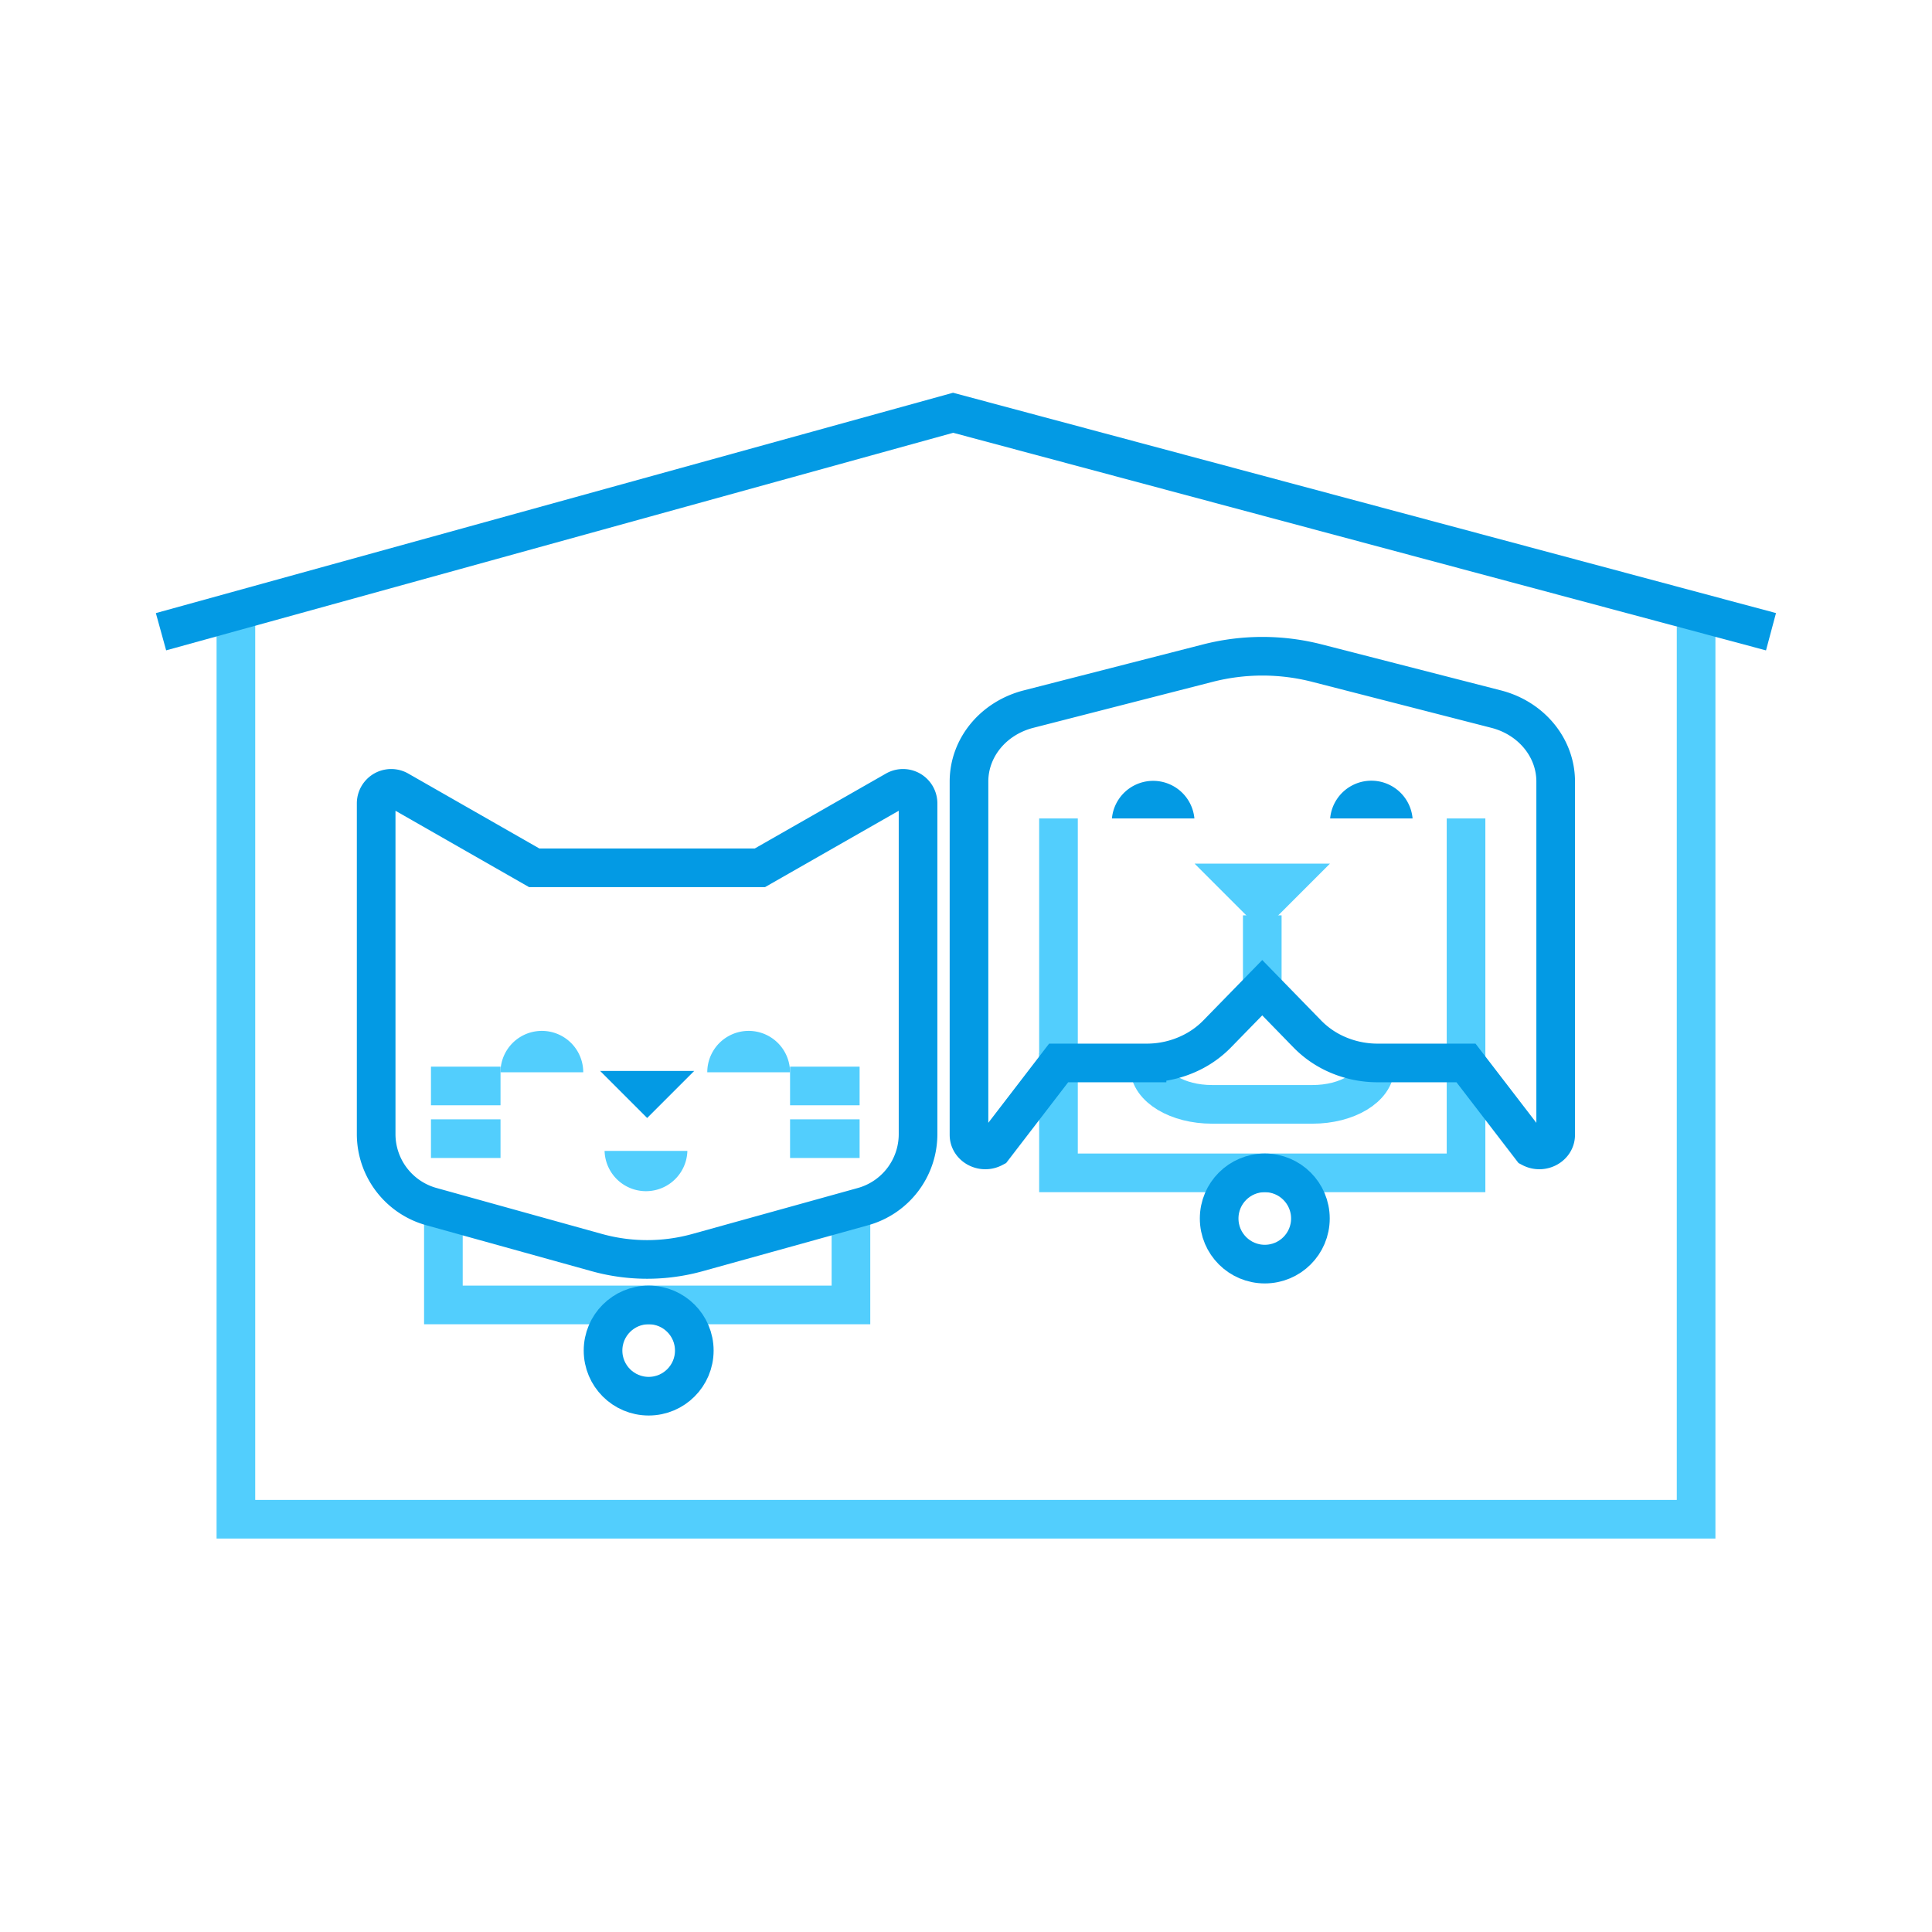 <svg xmlns="http://www.w3.org/2000/svg" viewBox="0 0 600 600"><defs><style>.a,.c{fill:none;stroke-miterlimit:10;stroke-width:12px;}.a{stroke:#52cefd;}.b{fill:#52cefd;}.c{stroke:#039ae4;}.d{fill:#039ae4;}</style></defs><title>adoptAPet</title><polyline class="a" points="264.27 376.91 264.27 405.26 137.7 405.26 137.7 376.91"/><path class="b" d="M219.65,333a12.85,12.85,0,0,1,25.7,0Z"/><path class="b" d="M213.47,357.43a12.86,12.86,0,0,1-25.71,0Z"/><path class="b" d="M155.43,333a12.85,12.85,0,0,1,25.7,0Z"/><path class="c" d="M236,269.5h-70.1l-42.08-24.05a4.67,4.67,0,0,0-7,4.06v102.7A23.37,23.37,0,0,0,134,374.73L185.35,389a58.45,58.45,0,0,0,31.27,0L268,374.73a23.37,23.37,0,0,0,17.11-22.52V249.51a4.67,4.67,0,0,0-7-4.06Z"/><polygon class="d" points="215.59 332.59 200.98 347.2 186.37 332.59 215.59 332.59"/><line class="a" x1="133.84" y1="337.26" x2="155.44" y2="337.26"/><line class="a" x1="133.84" y1="353.62" x2="155.44" y2="353.62"/><line class="a" x1="245.36" y1="337.26" x2="266.96" y2="337.26"/><line class="a" x1="245.36" y1="353.62" x2="266.96" y2="353.62"/><circle class="c" cx="201.45" cy="419.43" r="14.17"/><polyline class="a" points="455.29 327.03 455.29 364.24 328.72 364.24 328.72 327.03"/><path class="a" d="M427.06,331.29h0c0,6.45-8.72,11.68-19.47,11.68H376.43c-10.75,0-19.47-5.23-19.47-11.68h0"/><path class="d" d="M370.93,254.17H345.32a12.86,12.86,0,0,1,25.61,0Z"/><path class="d" d="M438.69,254.17h-25.6a12.85,12.85,0,0,1,25.6,0Z"/><line class="a" x1="392.01" y1="284.27" x2="392.01" y2="309.08"/><polygon class="b" points="413.04 268.2 392.01 289.23 370.98 268.2 413.04 268.2"/><line class="a" x1="328.72" y1="254.18" x2="328.72" y2="330.11"/><line class="a" x1="455.29" y1="254.18" x2="455.29" y2="330.11"/><path class="c" d="M464.6,220.21,409,205.94a68.19,68.19,0,0,0-33.88,0l-55.66,14.27c-11,2.81-18.53,12-18.53,22.51V352.44c0,3.58,4.2,5.84,7.57,4.06l20.27-26.39h27.45A31.28,31.28,0,0,0,369.75,327a29.14,29.14,0,0,0,8.21-5.87L392,306.74l14.05,14.42a29.23,29.23,0,0,0,8.2,5.87,31.36,31.36,0,0,0,13.59,3.08h27.44l20.27,26.39c3.38,1.78,7.58-.48,7.58-4.06V242.72C483.14,232.23,475.56,223,464.6,220.21Z"/><circle class="c" cx="392.79" cy="378.41" r="14.17"/><polyline class="a" points="526.74 194.67 526.74 471.81 73.26 471.81 73.26 193.71"/><polyline class="c" points="550 196.19 296 128.19 50 196.19"/></svg>